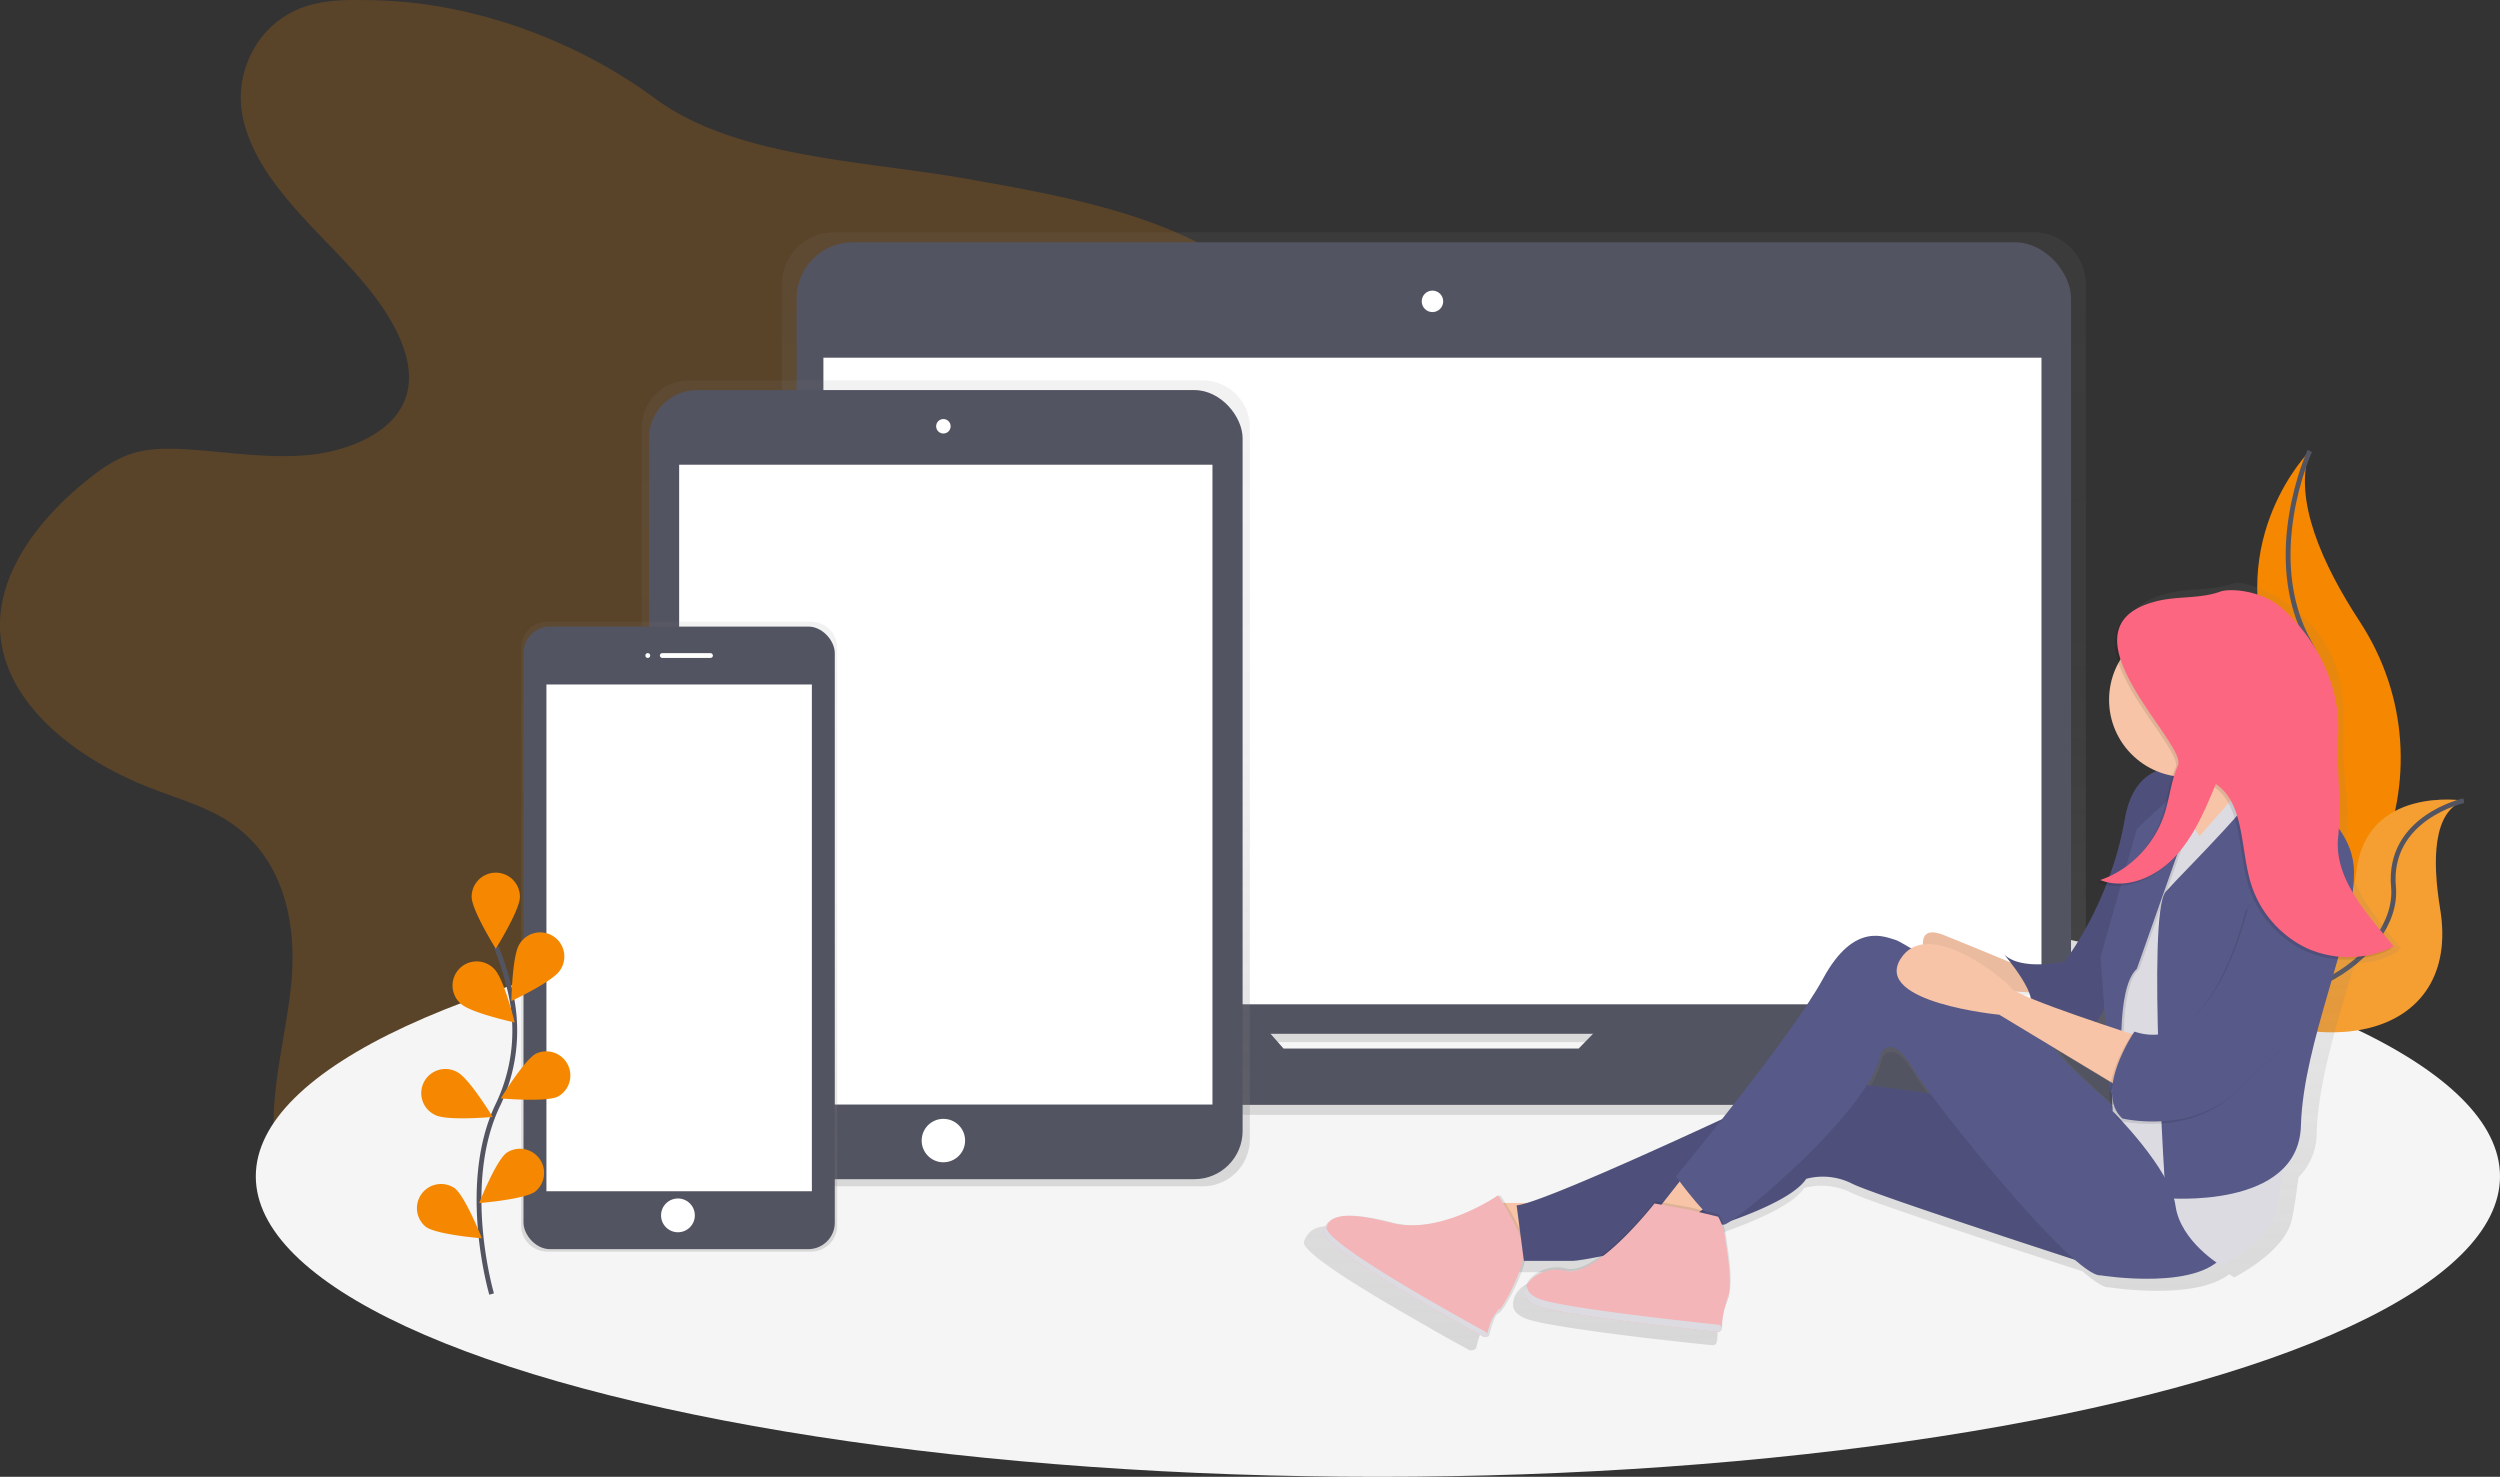<svg id="0315a8ac-3017-4957-93c4-92e478eebb20" data-name="Layer 1" xmlns="http://www.w3.org/2000/svg" xmlns:xlink="http://www.w3.org/1999/xlink" width="1036" height="612" viewBox="0 0 1036 612"><rect x="0" y="0" width="1036" height="612" fill="#333333" stroke="none"/><defs><linearGradient id="deacd444-d5db-4c24-9492-02e57292be3c" x1="675.05" y1="606.02" x2="675.05" y2="240.27" gradientUnits="userSpaceOnUse"><stop offset="0" stop-color="gray" stop-opacity="0.25"/><stop offset="0.54" stop-color="gray" stop-opacity="0.12"/><stop offset="1" stop-color="gray" stop-opacity="0.1"/></linearGradient><linearGradient id="a1de9c2c-a914-4f57-a703-6b671b828453" x1="473.94" y1="635.65" x2="473.94" y2="301.65" xlink:href="#deacd444-d5db-4c24-9492-02e57292be3c"/><linearGradient id="33ead0d0-8f65-4117-bca2-44ecb419ecb0" x1="363.44" y1="662.65" x2="363.44" y2="401.65" xlink:href="#deacd444-d5db-4c24-9492-02e57292be3c"/><linearGradient id="9a5964b5-9011-4675-8f60-8033350848c0" x1="849.68" y1="703.66" x2="849.68" y2="385.5" xlink:href="#deacd444-d5db-4c24-9492-02e57292be3c"/></defs><title>web_devices</title><path d="M233.4,144.07c-8.06-.23-16.32,0-23.88,2.32-20.57,6.32-30.32,27-27.15,44.87s16.21,33.44,29.74,47.67,28.19,28.3,35.61,45.31c3.7,8.49,5.43,18,1.67,26.48-5.8,13.07-23.29,20.37-40.08,21.89s-33.65-1.44-50.5-2.43c-7.07-.41-14.34-.46-21,1.45-7.31,2.08-13.4,6.33-19,10.76-21.85,17.38-39.34,41.09-36.51,66,3.2,28.23,31.74,50.54,63,62.51,10.35,4,21.3,7.18,30.41,12.84,24,14.93,29.39,42.93,27,67.64s-10.53,49.45-6,73.94c5.33,28.49,28.92,54.23,60.74,66.25,28.35,10.71,63.83,10,89-5.11,12.27-7.38,21.55-17.63,29.62-28.23a227.74,227.74,0,0,0,29.45-51c3.51-8.49,6.81-17.62,15-23.52,5-3.63,11.48-5.66,17.89-7.24,19.32-4.76,39.67-6.06,59.17-10.3S536.7,554,547.3,539.9c15-20,8-45.62,8.07-69.14.12-53.66,39.11-101.69,53.5-154,4.7-17.09,6.45-36-4.05-51.25-7.13-10.35-19.16-17.82-31.8-23.59-27.81-12.69-59.42-18.34-90.51-23.84-43.21-7.64-95.68-8.63-129.17-33.35C321.2,161,277.23,144.07,233.4,144.07Z" transform="translate(-82 -144)" fill="#f58800" opacity="0.2"/><ellipse cx="571" cy="487.48" rx="465" ry="124.52" fill="#f5f5f5"/><path d="M1039.18,330.86s-35.83,35.83-15.6,89S988.9,561.45,988.9,561.45s.59-.09,1.68-.28c73.59-13,110.16-97.16,69.24-159.69C1044.61,378.24,1032.12,351,1039.18,330.86Z" transform="translate(-82 -144)" fill="#f58800"/><path d="M1039.18,330.86s-20.23,43.92,0,79.75S1042.65,547,988.9,561.45" transform="translate(-82 -144)" fill="none" stroke="#535461" stroke-miterlimit="10" stroke-width="2"/><path d="M1103,475.79s-40.89-6.51-44.61,30.13-78.62,41.72-78.62,41.72l1.4.93c61.84,40.59,121,25.86,112-28C1089.9,500.49,1090.17,480.36,1103,475.79Z" transform="translate(-82 -144)" fill="#f58800"/><path d="M1103,475.79s-40.89-6.51-44.61,30.13-78.62,41.72-78.62,41.72l1.4.93c61.84,40.59,121,25.86,112-28C1089.9,500.49,1090.17,480.36,1103,475.79Z" transform="translate(-82 -144)" fill="#f5f5f5" opacity="0.2"/><path d="M1103,475.79s-31.74,7-29.13,35.82-47.13,63.45-94.1,36" transform="translate(-82 -144)" fill="none" stroke="#535461" stroke-miterlimit="10" stroke-width="2"/><path d="M1008.37,563.92H944.13a21.42,21.42,0,0,0,2.24-9.57V261.79a21.51,21.51,0,0,0-21.51-21.51H427.52A21.51,21.51,0,0,0,406,261.79V554.36a21.42,21.42,0,0,0,2.24,9.57H341.73a5.69,5.69,0,0,0-5.69,5.69v4.59A31.82,31.82,0,0,0,367.86,606H982.24a31.82,31.82,0,0,0,31.82-31.82v-4.59A5.69,5.69,0,0,0,1008.37,563.92Zm-395.89,18.2L607,575.87H743.72l-6.1,6.26Z" transform="translate(-82 -144)" fill="url(#deacd444-d5db-4c24-9492-02e57292be3c)"/><rect x="330.11" y="100.42" width="528.12" height="327.99" rx="23.26" ry="23.26" fill="#535461"/><rect x="341.22" y="148.23" width="504.77" height="267.95" fill="#fff"/><circle cx="593.61" cy="124.88" r="4.45" fill="#fff"/><path d="M753.55,560.73,736.2,578.52H613.9l-15.67-17.79H349.29a5.56,5.56,0,0,0-5.56,5.56v4.48a31.1,31.1,0,0,0,31.1,31.1H975.28a31.1,31.1,0,0,0,31.1-31.1v-4.48a5.56,5.56,0,0,0-5.56-5.56Z" transform="translate(-82 -144)" fill="#535461"/><path d="M580.41,301.65H367.48a19.51,19.51,0,0,0-19.53,19.48v295a19.51,19.51,0,0,0,19.53,19.48H580.41a19.51,19.51,0,0,0,19.53-19.48v-295A19.51,19.51,0,0,0,580.41,301.65Z" transform="translate(-82 -144)" fill="url(#a1de9c2c-a914-4f57-a703-6b671b828453)"/><rect x="268.94" y="161.65" width="246" height="327" rx="20" ry="20" fill="#535461"/><rect x="281.44" y="192.58" width="221" height="265.14" fill="#fff"/><circle cx="390.94" cy="176.65" r="3" fill="#fff"/><circle cx="390.94" cy="472.65" r="9" fill="#fff"/><path d="M418.11,401.65H308.78a10.81,10.81,0,0,0-10.83,10.79V651.86a10.81,10.81,0,0,0,10.83,10.79H418.11a10.81,10.81,0,0,0,10.83-10.79V412.44A10.81,10.81,0,0,0,418.11,401.65Z" transform="translate(-82 -144)" fill="url(#33ead0d0-8f65-4117-bca2-44ecb419ecb0)"/><rect x="216.94" y="259.65" width="129" height="258" rx="11" ry="11" fill="#535461"/><rect x="226.44" y="283.65" width="110" height="210" fill="#fff"/><circle cx="268.44" cy="271.65" r="1" fill="#fff"/><rect x="273.44" y="270.65" width="22" height="2" rx="1" ry="1" fill="#fff"/><circle cx="280.94" cy="503.65" r="7" fill="#fff"/><path d="M285.73,680.25s-13.26-45,2.49-78.14A71.09,71.09,0,0,0,294,557.5a119.57,119.57,0,0,0-6.31-20.93" transform="translate(-82 -144)" fill="none" stroke="#535461" stroke-miterlimit="10" stroke-width="2"/><path d="M297.45,515.63c0,5.52-10,21.51-10,21.51s-10-16-10-21.51a10,10,0,0,1,20,0Z" transform="translate(-82 -144)" fill="#f58800"/><path d="M314,546.19c-3,4.63-20.08,12.63-20.08,12.63s.31-18.86,3.31-23.49A10,10,0,1,1,314,546.19Z" transform="translate(-82 -144)" fill="#f58800"/><path d="M313.24,598.4c-4.93,2.48-23.71.77-23.71.77s9.79-16.12,14.71-18.6a10,10,0,0,1,9,17.84Z" transform="translate(-82 -144)" fill="#f58800"/><path d="M303.8,637.79c-4.44,3.28-23.24,4.76-23.24,4.76s6.92-17.54,11.36-20.82a10,10,0,0,1,11.88,16.06Z" transform="translate(-82 -144)" fill="#f58800"/><path d="M272.91,559.89c4,3.84,22.39,7.83,22.39,7.83s-4.51-18.31-8.47-22.15a10,10,0,1,0-13.92,14.33Z" transform="translate(-82 -144)" fill="#f58800"/><path d="M262.45,606.09c4.93,2.48,23.71.77,23.71.77s-9.79-16.12-14.71-18.6a10,10,0,1,0-9,17.84Z" transform="translate(-82 -144)" fill="#f58800"/><path d="M258.45,652.39c4.44,3.28,23.24,4.76,23.24,4.76s-6.92-17.54-11.36-20.82a10,10,0,0,0-11.88,16.06Z" transform="translate(-82 -144)" fill="#f58800"/><path d="M1077,537.1c-11.07-13.43-24.48-28.86-22.6-46.73,1.52-14.47-2.12-27.85-1.4-42.37,1-20.63-3.14-36.78-18-50-8.68-7.73-23.19-13.8-27.51-12.25-8.56,3.06-17.9,1.89-26.71,4-6.69,1.56-11.14,4-13.9,7-5.55,5-5.64,12-3.11,19.45A32.85,32.85,0,0,0,980,462.28c-6.17,2.58-11.5,8.52-13.58,20.58a140.68,140.68,0,0,1-6.53,24.31,39.51,39.51,0,0,1-4,1.61c.3.12.61.2.91.31-.65.25-1.29.5-2,.72a21.21,21.21,0,0,0,3.65,1.06c-8,20.21-18,32.73-18,32.73s-18.65,4.12-25.9-3.09c0,0,1.18,1.38,2.78,3.45-7.09-2.94-18.73-7.74-28.68-11.69-7.22-2.87-9.07,0-9,4a13.32,13.32,0,0,0-5,1.68,48.67,48.67,0,0,0-6.69-3.6c-4.14-1-17.61-8.24-31.08,16.47-7.84,14.37-27.94,40.6-43.39,60-30.05,13.82-69.17,31.32-83.71,35.72h-9.32c-1.22-2-2.07-3.26-2.07-3.26l-.72.48-.31-.48s-18.3,12.67-36.88,12.77a35,35,0,0,1-7.84-1c-8.54-2.15-14.56-3.11-18.86-3-5.09-.09-8,1.12-9.76,3.4h0a8.94,8.94,0,0,0-.65.94v0a11.05,11.05,0,0,0-.54,1l0,0c-.16.36-.32.74-.46,1.13a2.32,2.32,0,0,0,.58,1.95,10.42,10.42,0,0,0,.81,1l.52.56c2.34,2.42,6.6,5.63,11.9,9.21,1.53,1,3.15,2.1,4.84,3.19l3.21,2,2.87,1.79,1.15.71,1.28.78,2.29,1.39,1.36.82,2.57,1.53,2.08,1.23c5.44,3.21,10.86,6.32,15.75,9.08L677,695.8l.33.18,2.2,1.23,3.8,2.11,2.61,1.44,1.22.67,1.31.72.26.14,2.28,1.24a3.3,3.3,0,0,0,2.66-.72c.66-2.8,2.27-8.8,4-9.26S706.89,680,709,671.24h20.22a89.13,89.13,0,0,0,11.84-1.82c-5.22,3.72-10.39,6.06-14.41,5.06-8.5-2.11-16.55,3.07-17.36,8.18,0,.11-.07.21-.1.32s-.05.21-.07.31-.06.25-.08.38,0,.21,0,.32,0,.25,0,.38,0,.21,0,.31,0,.26,0,.39,0,.2,0,.3.06.27.1.41,0,.18.07.26a5,5,0,0,0,.22.53l.05.13a5.38,5.38,0,0,0,.38.63l.16.21c.1.14.21.28.33.41l.23.23c.12.12.25.24.38.36l.28.23.45.33.33.22.54.32.36.19.68.32.34.15c.36.15.74.29,1.15.42.65.21,1.42.43,2.29.65l.87.21,1.27.29.67.15q1.3.28,2.76.56l1.35.25,1.1.2,2.53.44c1.58.27,3.23.54,5,.8l4.36.66,5.68.81,1.26.17,2,.28,2.93.39,2,.26h0l5.19.66,1.62.2,3.27.4c4.3.52,8.46,1,12.29,1.43l4.43.5,2.24.25,1,.1,2.68.29,1.49.16,1.84.19,2.59.27.28,0,1.66.17h0a1.51,1.51,0,0,0,1.67-1.47v0h0c0-.05,0-.11,0-.17a1.46,1.46,0,0,0,.24-.78,34,34,0,0,1,.93-7.32c.11-.41.24-.83.38-1.25l.16-.48c.18-.51.36-1,.57-1.55a11.12,11.12,0,0,0,.39-1.14c0-.12.07-.24.11-.37s.1-.41.14-.62c2.08-7.11-.43-20.37-1.15-25.58a27.77,27.77,0,0,0-1.14-4.9,2,2,0,0,0,.39,0,11.79,11.79,0,0,0,3-1.63c15.28-5.45,28.16-11.68,32.23-17.92a27.91,27.91,0,0,1,19.68,2.06c7.91,3.93,67.75,23.46,95.61,32.48,5,4.31,8.92,6.83,11.09,6.64,0,0,35.47,5.74,49.73-5.46,1.27.88,2.07,1.35,2.07,1.35s20.72-10.29,23.83-23.68c1-4.34,1.91-10.74,2.84-17.82a25.91,25.91,0,0,0,7.52-18.21c.65-22.48,9.36-48.16,15.82-71,7.84.62,10.87-.86,18.06-4.41l-.32-.41C1076.1,537.52,1076.55,537.32,1077,537.1ZM958.21,570.77l-4-1.33a33,33,0,0,0,3.45-5.74Zm-22.29,9.46,24,14.4.21,2.93a21,21,0,0,0,.2,6.7C949.75,594.86,937.37,583.45,935.91,580.22Zm-9.8-21c-2.62-1.08-4.79-2.06-6.28-2.87,2,.14,3.9.26,5.56.35A12.44,12.44,0,0,1,926.12,559.23Zm-64.28,23.47s4.14-9.26,13.47,6.18c1.45,2.4,4.12,6.22,7.65,10.95L855.8,596.2C859,591.24,861.15,586.63,861.84,582.71Z" transform="translate(-82 -144)" fill="url(#9a5964b5-9011-4675-8f60-8033350848c0)"/><path d="M921.5,545.5s-19-8-34-14-6,14-6,14,25,7,25,8,21,2,21,2Z" transform="translate(-82 -144)" fill="#f7c4a7"/><path d="M921.5,545.5s-19-8-34-14-6,14-6,14,25,7,25,8,21,2,21,2Z" transform="translate(-82 -144)" opacity="0.05"/><path d="M1002.5,466.5s-34-18-40,17-25,59-25,59-18,4-25-3c0,0,17,20,9,22,0,0,18,13,26,9s14-31,17-38S978.5,464.5,1002.5,466.5Z" transform="translate(-82 -144)" fill="#575988"/><path d="M1002.5,466.5s-34-18-40,17-25,59-25,59-18,4-25-3c0,0,17,20,9,22,0,0,18,13,26,9s14-31,17-38S978.5,464.5,1002.5,466.5Z" transform="translate(-82 -144)" opacity="0.1"/><path d="M983.5,454.5s21,24,22,44,24-21,26-22-20-35-22-46S983.5,454.5,983.5,454.5Z" transform="translate(-82 -144)" fill="#f7c4a7"/><polygon points="916 320.75 902.75 332.75 909 358 926 342 924 326 916 320.75" fill="#f7c4a7"/><polygon points="639.5 498.5 616.5 498.5 625.5 520.5 647.5 514.5 639.5 498.5" fill="#f7c4a7"/><path d="M703.82,639.33S680,655.92,659.65,650.76s-25.88-3.23-28.25,3.43c-2.19,6.13,56.84,38.55,66.25,43.67a1.08,1.08,0,0,0,1.57-.7c.64-2.72,2.19-8.55,3.85-9,2.16-.58,12-19,11.46-26.24S703.82,639.33,703.82,639.33Z" transform="translate(-82 -144)" opacity="0.1"/><path d="M702.82,639.33S679,655.92,658.65,650.76s-25.88-3.23-28.25,3.43c-2.19,6.13,56.84,38.55,66.25,43.67a1.08,1.08,0,0,0,1.57-.7c.64-2.72,2.19-8.55,3.85-9,2.16-.58,12-19,11.46-26.24S702.82,639.33,702.82,639.33Z" transform="translate(-82 -144)" fill="#f3b5b7"/><path d="M899.5,599.5l-67-9s-109,52-122,53l3,23h20c8,0,86-17,97-34a26.78,26.78,0,0,1,19,2c10,5,106,36,106,36Z" transform="translate(-82 -144)" fill="#575988"/><path d="M899.5,599.5l-67-9s-109,52-122,53l3,23h20c8,0,86-17,97-34a26.78,26.78,0,0,1,19,2c10,5,106,36,106,36Z" transform="translate(-82 -144)" opacity="0.1"/><polygon points="698.5 486.5 687.5 500.5 698.5 506.5 714.5 494.5 698.5 486.5" fill="#f7c4a7"/><path d="M971.5,614.5s-36-30.82-38.49-36.41S871.5,534.5,867.5,533.5s-17-8-30,16-61,82-61,82,15,21,20,20,61-48,65-71c0,0,4-9,13,6s67,87,78,86c0,0,43,7,52-10S971.5,614.5,971.5,614.5Z" transform="translate(-82 -144)" fill="#575988"/><path d="M992,468s-12.5,5.5-13.5,28.5-23,62-23,62l2,46s24,24,26,39,19,25,19,25,20-10,23-23,5-45,10-57,2-87,2-87l-15-26-8-9-21,24S982,475,992,468Z" transform="translate(-82 -144)" fill="#dddbe2"/><path d="M962.5,589.5s-3-36,6-44l18-51S993,470,992,468s-23.5,19.5-23.5,19.5l-15,53,4,56Z" transform="translate(-82 -144)" opacity="0.1"/><path d="M961.5,589.5s-3-36,6-44l18-51s7-25,6-27-24,20-24,20l-15,53,4,56Z" transform="translate(-82 -144)" fill="#575988"/><path d="M968.5,573.5s-50-16-53-20-35-30-46-12,41,23,41,23l53,32Z" transform="translate(-82 -144)" fill="#f7c4a7"/><path d="M782.67,644.41l-14.8-2.66S743.63,672.8,731,669.65s-24.25,10.44-10.91,14.8c12.05,3.94,64.09,9.45,74,10.47a1.46,1.46,0,0,0,1.61-1.42A31.84,31.84,0,0,1,798,682.23c2.67-6.55,0-20.62-.74-26a25.83,25.83,0,0,0-2.91-9Z" transform="translate(-82 -144)" opacity="0.1"/><path d="M782.42,645.38l-14.8-2.66s-24.24,31.05-36.85,27.91-24.25,10.44-10.91,14.8c12.05,3.94,64.09,9.45,74,10.47a1.46,1.46,0,0,0,1.61-1.42,31.84,31.84,0,0,1,2.21-11.26c2.67-6.55,0-20.62-.74-26a25.83,25.83,0,0,0-2.91-9Z" transform="translate(-82 -144)" fill="#f3b5b7"/><circle cx="909" cy="290" r="32" opacity="0.1"/><circle cx="906" cy="290" r="32" fill="#f7c4a7"/><path d="M1019.5,465.5s38,13,38,40-21,70-22,105-56,30-56,30-8-118,0-127S1023.5,469.5,1019.5,465.5Z" transform="translate(-82 -144)" fill="#575988"/><path d="M1012.5,521.5s-14,62-47,51c0,0-17,25-5,36,0,0,29,7,48-12s33-26,36-49,5-55-5-52S1012.5,521.5,1012.5,521.5Z" transform="translate(-82 -144)" opacity="0.1"/><path d="M1013.5,520.5s-14,62-47,51c0,0-17,25-5,36,0,0,29,7,48-12s33-26,36-49,5-55-5-52S1013.5,520.5,1013.5,520.5Z" transform="translate(-82 -144)" fill="#575988"/><path d="M798.54,680c0,.09-.06.2-.09.28a29.28,29.28,0,0,0-1.57,5.29c.24-.78.52-1.58.84-2.38A14.52,14.52,0,0,0,798.54,680Z" transform="translate(-82 -144)" fill="#dddbe2"/><path d="M720.59,682.51c-4.12-1.35-5.85-3.57-5.92-5.91-1.7,3.26-.63,6.92,5.19,8.82,12.05,3.94,64.1,9.45,74,10.47a1.46,1.46,0,0,0,1.61-1.43v0a1.47,1.47,0,0,0-1.31-1.49C783.3,691.81,732.48,686.39,720.59,682.51Z" transform="translate(-82 -144)" fill="#dddbe2"/><path d="M631.78,652.43a12.32,12.32,0,0,1,1-2.12,9.75,9.75,0,0,0-2.35,3.88c-2.19,6.13,56.84,38.55,66.25,43.67a1.08,1.08,0,0,0,1.57-.71v0a1.08,1.08,0,0,0-.53-1.2C687.32,690.26,629.62,658.49,631.78,652.43Z" transform="translate(-82 -144)" fill="#dddbe2"/><path d="M703.44,686.41c-.53.14-1.05.85-1.54,1.82l.16-.06c.44-.12,1.19-1,2.1-2.3A1.94,1.94,0,0,1,703.44,686.41Z" transform="translate(-82 -144)" fill="#dddbe2"/><path d="M983.56,462.17c-2.82,6.22-3.41,13.23-5.48,19.75-4.11,12.93-14.42,23.63-26.77,27.76,10.39,4.14,22.65-.92,30.68-9.32s12.74-19.58,17.25-30.46c11.66,7.84,10.24,25.86,14.16,39.89a44.24,44.24,0,0,0,23.55,28.15,42.17,42.17,0,0,0,36.07-.73c-10.69-13-25.91-30.93-24.1-48.29,1.47-14.06-8.62-24.8-7.93-38.91,1-20-6.66-30.16-21-43-8.38-7.51,4.81-18.1-6-15-4.25,1.22-8.73-3.33-12.9-1.83-8.26,3-17.28,1.84-25.78,3.84C931.13,404.4,987.68,453.09,983.56,462.17Z" transform="translate(-82 -144)" opacity="0.1"/><path d="M984.56,461.17c-2.82,6.22-3.41,13.23-5.48,19.75-4.11,12.93-14.42,23.63-26.77,27.76,10.39,4.14,22.65-.92,30.68-9.32s12.74-19.58,17.25-30.46c11.66,7.84,10.24,25.86,14.16,39.89a44.24,44.24,0,0,0,23.55,28.15,42.17,42.17,0,0,0,36.07-.73c-10.69-13-24.91-27.93-23.1-45.29,1.47-14.06-.72-28.51,0-42.61,1-20-8.81-39.32-23.16-52.16-8.38-7.51-21.47-8.47-25.65-7-8.26,3-17.28,1.84-25.78,3.84C932.13,403.4,988.68,452.09,984.56,461.17Z" transform="translate(-82 -144)" fill="#fc6681"/></svg>